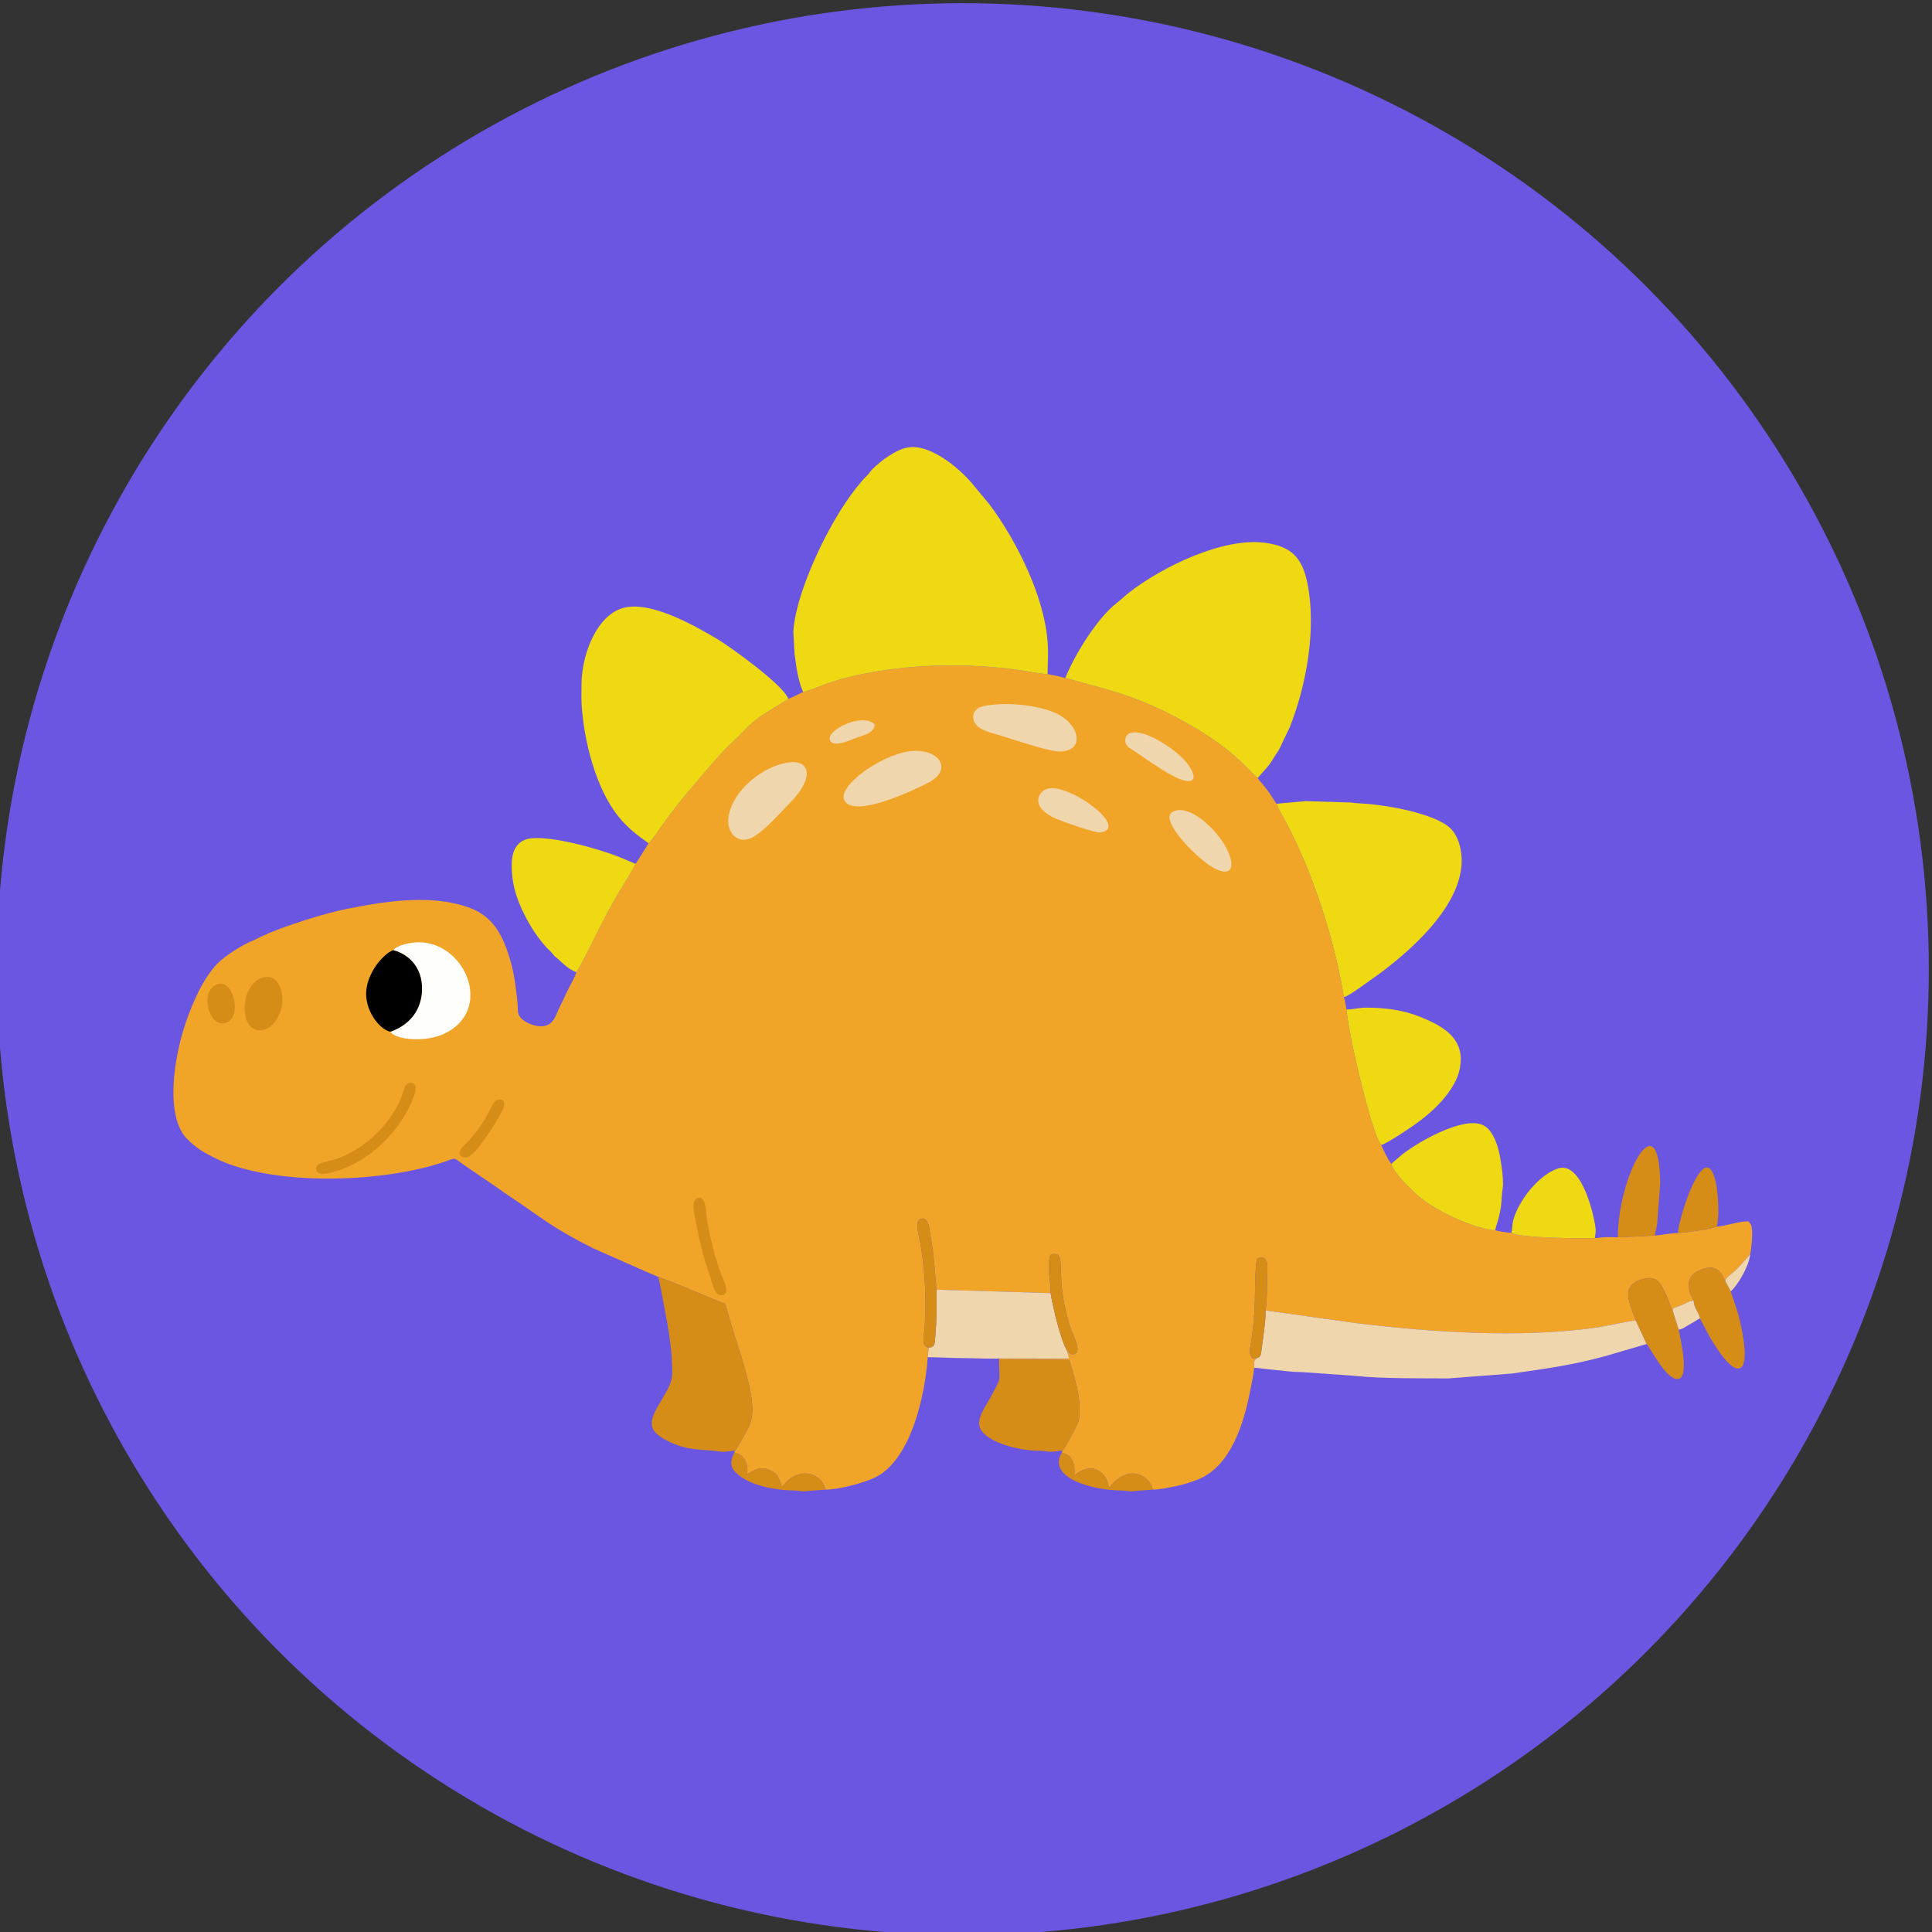 <?xml version="1.0" encoding="UTF-8"?>
<!DOCTYPE svg PUBLIC "-//W3C//DTD SVG 1.1//EN" "http://www.w3.org/Graphics/SVG/1.1/DTD/svg11.dtd">
<!-- Creator: CorelDRAW 2021 (64 Bit) -->
<svg xmlns="http://www.w3.org/2000/svg" xml:space="preserve" width="40mm" height="40mm" version="1.1" style="shape-rendering:geometricPrecision; text-rendering:geometricPrecision; image-rendering:optimizeQuality; fill-rule:evenodd; clip-rule:evenodd"
viewBox="0 0 4000 4000"
 xmlns:xlink="http://www.w3.org/1999/xlink"
 xmlns:xodm="http://www.corel.com/coreldraw/odm/2003">
 <rect x="0" y="0" width="4000" height="4000" fill="#333333" stroke="none"/>
 <defs>
  <style type="text/css">
   <![CDATA[
    .fil6 {fill:black}
    .fil0 {fill:#6B56E1}
    .fil4 {fill:#D68D18}
    .fil2 {fill:#EFD913}
    .fil1 {fill:#F0A528}
    .fil3 {fill:#F0D6AC}
    .fil5 {fill:#FEFEFD}
   ]]>
  </style>
 </defs>
 <g id="Camada_x0020_1">
  <circle class="fil0" cx="1993.4" cy="2006.6" r="2000"/>
  <g id="_1779730520256">
   <path class="fil1" d="M1662.76 1432.72c-7.92,3.59 -23.66,12.15 -30.77,13.95 -8.85,8.3 -60.75,33.26 -86.97,61.35 -12.05,12.91 -22.73,23.31 -36.78,36.32 -17.65,16.34 -89.12,100.64 -102.68,118.46 -10.68,14.06 -21.31,27.14 -31.53,41.57 -4.93,6.97 -26.2,38.86 -31.09,41.6l-24.91 39.47c-2.03,2.65 -1.27,1.53 -2.56,2.97 -2.06,7.83 -26.01,45.53 -32.04,55.6 -10.81,18.06 -20.64,35.92 -30.92,55.02 -7.68,14.28 -53.78,109.53 -59.42,113.71 -1.77,8.49 -10.93,24.17 -15.25,32.73l-23.16 48.11c-4.56,9.26 -10.21,35.3 -41.52,30.74 -15.63,-2.27 -40.14,-13.13 -40.78,-30.62 -0.35,-9.76 -0.62,-14.82 -1.43,-22.33 -3.31,-30.99 -6.51,-55.84 -14.28,-82.58 -14.37,-49.46 -33.89,-90.19 -83.12,-108.77 -76.62,-28.92 -170.04,-15.23 -252.43,1.13 -13.25,2.63 -25.4,5.47 -38.55,8.96 -41.21,10.95 -105.89,31.73 -142.53,49.35 -6.18,2.97 -10.3,5.36 -16.08,7.68 -21.56,8.64 -56.23,30.41 -73.3,47.31 -14.69,14.55 -29.33,37.95 -39.14,57.73 -20.99,42.32 -38.41,92 -47.1,146.62 -9.39,59.06 -9.22,126.83 23.16,159.37 18.37,18.47 32.26,26.71 56.22,38.81 117.03,59.09 342.59,52.87 473.57,9.36 31.01,-10.3 17.55,-11.43 47.64,8.54l71.66 48.96c5.41,3.75 8.72,6.5 13.87,9.89 72.13,47.45 88.24,66.05 177.86,110.89l116.65 51.47c5.47,2.2 13.18,5.19 18,7.77 10.18,1.83 107.05,43.65 130.19,52.44 11.3,4.29 7.59,0.48 13.76,22.7 14.93,53.79 40.61,120.55 48.38,173.01 3.56,24.06 4.01,43.96 -6.09,64.05 -3.73,7.43 -23.11,42.87 -27.25,47.08l-1.83 4.1c19.91,3.99 29.18,21.21 26.84,44.94 13.48,-7.46 26.07,-17.79 46.71,-8.67 17.8,7.86 18.26,15.85 25.14,34.61 4.65,-3.34 17.95,-26.68 47.49,-27.34 22.08,-0.49 39.1,14.98 42.79,33.33 26.87,0 73.02,-12.6 97.19,-22.68 79.08,-32.98 108.95,-172.29 114.39,-251.44l2.09 -19.94c-16.13,-4.05 -9.94,-17.65 -8.16,-46.59 1.2,-19.58 1.51,-39.74 1.17,-59.57 -0.62,-36.7 -4.37,-75.22 -10.43,-110.86 -2.35,-13.77 -12.05,-42.13 -1.35,-48.15 18.46,-10.41 20.05,20.49 22.52,34.18 6.83,37.9 8.99,71.98 12.26,111.12l236.29 7.07c1.15,-23.75 -9.42,-60.42 0.45,-79.69 31.78,-8.87 13.22,27.06 27.37,99.85 3.54,18.22 7.69,33.78 13.2,50.85 5.77,17.88 27.57,56.21 4.03,55.58 -4.57,-0.12 -5.33,-1.59 -9.49,-5.45 -0.31,-0.28 -0.77,-0.82 -1.2,-1.19l3.82 15.44 -144.87 -0.22 0 1.94 145.66 1.25c8.75,31.28 20.47,64.23 21.2,100.36 0.46,23.17 -3.49,31.74 -12.54,48.35 -4.1,7.53 -18.44,33.96 -22.74,38.68l-1.82 4.73c23.6,5.2 28.31,25.3 25.8,46.81 19.66,-15.26 43.57,-23.27 63.51,2.37 5.28,6.78 5.57,16.02 9.37,22.76 40.97,-53.23 85.53,-21.14 89.79,4.44 14.73,0 35.59,-4.71 48.97,-7.43 14.85,-3.03 31.1,-8.22 44.79,-13.69 67.21,-26.88 94.21,-114.33 107.49,-181.26 2.83,-14.26 7.25,-33.91 8.71,-49.81 -0.6,-10.22 -1.2,-15.11 5.59,-20.13l-9.85 0.42c-8.78,-13.61 -3.54,-18.98 -0.13,-46.95 2.13,-17.42 3.81,-34.35 5.05,-51.82 1.56,-21.79 0.17,-96.82 6.1,-108.43 26.98,-8.32 19.98,22.54 19.88,44.16 -0.08,18.48 -0.08,46.68 -3.24,63.98l184.49 25.85c155.2,18.99 336.72,31.62 492.25,10.72 31.3,-4.21 60.51,-11.84 89.82,-16.16 -12.36,-35.75 -34.08,-72.23 14.87,-85.36 24.13,-6.46 32.76,3 41.5,18.99 8.35,15.26 18.94,44.46 19.99,45.99 1.31,-5.53 -0.27,-3.73 7.67,-7 4.15,-1.7 7.57,-2.78 11.79,-4.54 9.63,-4 13.64,-8.1 24.27,-8.79 -11.33,-18.28 -19.41,-48.4 9.41,-61.65 22.67,-10.42 39.95,-10.67 51.87,13.01l4.17 8.6c0.2,-9.07 14.11,-14.89 26.7,-28.46l24.82 -27.34c2.28,-11.94 5.59,-41.54 3.3,-55.32 -1.3,-7.87 -3.33,-7.73 -6.96,-13.14 -21.83,0 -49.11,10.61 -66.1,10.97 -8.78,5.28 -65.25,12.17 -80.1,13.68 -8.8,-1.07 -35.67,4.11 -47.51,4.91l-76.76 3.61c-7.89,-0.46 -15.89,-0.35 -23.82,-0.34 -11.02,0.02 -13.28,1.89 -23.69,1.89 -24.28,1.4 -160.56,-0.15 -172.84,-10.96 -7.62,0 -29.01,-3.38 -33.67,-5.21 -40.82,-1.78 -121.05,-39.67 -153.26,-66.32 -18.07,-14.95 -54.97,-49.66 -61.84,-71.02 -7.69,-10.89 -15.39,-26.63 -20.65,-39.19 -19.61,-20.88 -70,-237.49 -71.78,-280.62 -2.44,-7.64 -1.89,-16.39 -5.64,-25.58 -18.06,-113.89 -62.83,-253.63 -116.64,-356.05 -5.52,-10.5 -19.74,-34.7 -22.93,-44.18 -6.61,-9.64 -11.71,-18.49 -18.47,-27.7 -3.36,-4.57 -6.23,-7.95 -9.66,-12.27 -3.69,-4.65 -8.18,-9.03 -10.73,-13.53 -3.3,-1.88 -15.64,-14.59 -19.38,-18.49 -18.12,-18.88 -39.09,-36.92 -60.73,-52.58 -29.8,-21.56 -58.75,-38.9 -94.34,-57.32 -84.27,-43.64 -136.23,-54.09 -223.94,-78.55 -12.31,-3.54 -24.49,-5.65 -36.55,-8.08 -17.09,-0.36 -45.27,-6.72 -64.05,-9.15 -109.77,-14.17 -223.64,-11.72 -331.65,11.64 -58.2,12.59 -79.37,26.5 -110.52,34.61z"/>
   <path class="fil2" d="M1662.76 1432.72c31.15,-8.11 52.32,-22.02 110.52,-34.61 108.01,-23.36 221.88,-25.81 331.65,-11.64 18.78,2.43 46.96,8.79 64.05,9.15 0,-29.63 2.16,-37.83 -0.1,-67.65 -7.2,-94.99 -65.15,-209.95 -120.25,-283.62l-32.39 -38.88c-21.16,-27.36 -85.08,-86.6 -135.6,-79.23 -25.39,3.71 -58.07,28.78 -74.04,44.75 -4.81,4.81 -5.83,7.84 -10.86,12.9 -60.79,61.08 -127.27,196.48 -146.9,282.56 -2.71,11.85 -5.83,28.37 -6.25,41.27l2.39 45.25c3.93,29.95 7.19,55.4 17.78,79.75z"/>
   <path class="fil2" d="M2205.53 1403.7c87.71,24.46 139.67,34.91 223.94,78.55 35.59,18.42 64.54,35.76 94.34,57.32 21.64,15.66 42.61,33.7 60.73,52.58 3.74,3.9 16.08,16.61 19.38,18.49l19.54 -21.99c7.32,-9 11.54,-15.89 17.78,-26.08 3.04,-4.95 5,-7.12 7.78,-12.33l21.22 -44.57c34.46,-86.61 55.64,-202.91 36.79,-297.35 -10.74,-53.85 -33.27,-77.47 -88.96,-84.65 -85.45,-11.01 -211.33,48.87 -282.04,104.45 -8.68,6.82 -15.01,13.37 -23.74,20.12 -40.75,31.52 -86.45,105.97 -106.76,155.46z"/>
   <path class="fil2" d="M1342.94 1745.97c4.89,-2.74 26.16,-34.63 31.09,-41.6 10.22,-14.43 20.85,-27.51 31.53,-41.57 13.56,-17.82 85.03,-102.12 102.68,-118.46 14.05,-13.01 24.73,-23.41 36.78,-36.32 26.22,-28.09 78.12,-53.05 86.97,-61.35 -9.96,-28.64 -121.91,-108.81 -147.08,-123.69 -47.12,-27.84 -146.35,-85.34 -202.87,-61.49 -52.1,21.98 -78.26,100.95 -78.03,155.9 0.05,12.31 -0.61,26.36 0.03,38.42 4.13,76.74 29.7,176.88 76.19,234.49 19.11,23.69 38.28,38.41 62.71,55.67z"/>
   <path class="fil2" d="M2642.78 1664.14c3.19,9.48 17.41,33.68 22.93,44.18 53.81,102.42 98.58,242.16 116.64,356.05 8.87,-1.76 31.37,-18.65 40.15,-24.48l38.32 -27.48c6.58,-4.93 11.33,-8.71 17.47,-13.6 61.43,-48.93 143.24,-127.76 147.8,-210.39 1.48,-26.75 -6.08,-57.17 -23.27,-73.61 -31.59,-30.24 -129.23,-47.59 -175.88,-50.73 -7.59,-0.51 -21.83,-1.26 -30.36,-2.54l-93.98 -2.89 -59.82 5.49z"/>
   <path class="fil3" d="M2602.24 2811.79c-6.79,5.02 -6.19,9.91 -5.59,20.13 6.42,0 17.29,1.58 24.78,2.6l51.41 5.23c8.44,1.1 17.67,0.57 27.84,1.4l105.83 7.48c53.65,5.88 137.2,4.95 192.16,5.23l132.39 -10.16c70.29,-10.28 119.83,-16.53 191.06,-35.55l87.17 -25.58 -22.68 -49.01c-29.31,4.32 -58.52,11.95 -89.82,16.16 -155.53,20.9 -337.05,8.27 -492.25,-10.72l-184.49 -25.85c1.02,15.08 -2.59,38.05 -4.48,53.52 -1.09,8.94 -2.23,17.24 -3.45,26.04 -1.53,11.08 -1.21,16.69 -9.88,19.08z"/>
   <path class="fil4" d="M1522.04 3003.14c4.14,-4.21 23.52,-39.65 27.25,-47.08 10.1,-20.09 9.65,-39.99 6.09,-64.05 -7.77,-52.46 -33.45,-119.22 -48.38,-173.01 -6.17,-22.22 -2.46,-18.41 -13.76,-22.7 -23.14,-8.79 -120.01,-50.61 -130.19,-52.44 4.86,19.93 8.39,42.34 12.32,62.43 4.13,21.17 8.63,44.86 11.12,65.64 1.37,11.42 3.72,23.62 3.99,34.38 1.09,43.87 7.52,45.36 -20.23,91.29 -28.72,47.55 -32.73,64.87 18.97,89.07 36.77,17.21 68.46,13.76 97.04,18.09 15.04,2.28 23.01,-0.09 35.78,-1.62z"/>
   <path class="fil2" d="M2787.99 2089.95c1.78,43.13 52.17,259.74 71.78,280.62 13.21,-3.49 64.79,-38.57 78.34,-48.77 24.41,-18.38 47.29,-39.4 64.58,-65.17 11.17,-16.66 21.82,-36.82 21.65,-64.38 -0.32,-49.78 -45.89,-71.52 -84.67,-87.17 -34.73,-14.01 -72.67,-18.9 -111.03,-18.85 -14.55,0.02 -26.43,3.72 -40.65,3.72z"/>
   <path class="fil2" d="M1193.09 2012.74c5.64,-4.18 51.74,-99.43 59.42,-113.71 10.28,-19.1 20.11,-36.96 30.92,-55.02 6.03,-10.07 29.98,-47.77 32.04,-55.6l-30.72 -13.07c-42.46,-17.23 -138.68,-44.47 -184.64,-39.7 -28,2.9 -39.78,23.35 -40.5,50.88 -1.09,42.17 9.62,74.05 26.26,107.28 12.44,24.83 26.09,45.85 44.64,66.84 4,4.53 7.89,7.38 11.84,11.92 5.86,6.73 3.35,5.25 10.78,11.15 9.52,7.56 20.73,21.69 39.96,29.03z"/>
   <path class="fil3" d="M1922.85 2790.05l-2.09 19.94c26.54,0 47.31,1.82 74.6,1.82 14.87,0 67.63,2.19 73.1,0.61l144.87 0.22 -3.82 -15.44c-13.58,-22.91 -29.4,-89.15 -34.36,-119.95l-236.29 -7.07c0.19,23.02 0.55,45.47 -0.56,68.59 -0.52,10.96 -1.33,21.8 -2.24,32.92 -0.94,11.61 -1.32,17.81 -13.21,18.36z"/>
   <path class="fil2" d="M2880.42 2409.76c6.87,21.36 43.77,56.07 61.84,71.02 32.21,26.65 112.44,64.54 153.26,66.32 1.88,-8.66 5.1,-16.56 7.34,-25.83 8.19,-33.92 4.5,-36.27 8.34,-61.11 2.92,-18.85 -5.1,-71.84 -12,-90.62 -6.06,-16.49 -13.81,-32.98 -29.19,-40.27 -40.67,-19.25 -139.28,37.36 -171.3,64.6 -6.43,5.47 -12.29,10.91 -18.29,15.89z"/>
   <path class="fil4" d="M2200.04 3003c4.3,-4.72 18.64,-31.15 22.74,-38.68 9.05,-16.61 13,-25.18 12.54,-48.35 -0.73,-36.13 -12.45,-69.08 -21.2,-100.36l-145.66 -1.25c0,50.24 7.09,32.86 -18.27,79.69 -12.74,23.53 -34.75,49.99 -15.12,71.77 22.55,25.01 81.78,37.99 115.67,37.84 24.27,-0.1 10.85,5.06 49.3,-0.66z"/>
   <path class="fil5" d="M814.69 1967.35c36.1,9.87 62.5,41.29 58.66,87.96 -3.51,42.67 -30.92,68.79 -65.27,80.76 12.57,17.96 74.14,21.43 110.53,4.72 103.47,-47.52 47.27,-186.96 -48.92,-189.92 -17,-0.52 -48.63,5.67 -55,16.48z"/>
   <path class="fil2" d="M3129.19 2552.31c12.28,10.81 148.56,12.36 172.84,10.96 0.85,-10.23 2.88,-11.45 0.84,-24.58 -5.36,-34.51 -30.65,-134.69 -77.27,-119.48 -38.99,12.72 -82,66.07 -92.85,108.19 -1.87,7.25 -2.01,20.66 -3.56,24.91z"/>
   <path class="fil3" d="M1629.51 1579.08c-62.85,11.28 -120.5,69.95 -121.76,119.78 -0.59,23.32 15.48,44.8 40.36,38.71 26.39,-6.46 69.86,-57.84 86.37,-74.29 53.63,-53.43 42.61,-92.74 -4.97,-84.2z"/>
   <path class="fil6" d="M808.08 2136.07c34.35,-11.97 61.76,-38.09 65.27,-80.76 3.84,-46.67 -22.56,-78.09 -58.66,-87.96 -12.46,2.85 -29.32,21.92 -36.04,31.63 -8.82,12.76 -17.68,29.99 -20.08,49.43 -5.2,42.27 27.15,83.08 49.51,87.66z"/>
   <path class="fil3" d="M2051.54 1459.6c-11.79,1.52 -22.49,2.59 -30.08,9.49 -7.71,7.01 -9.03,18.79 -2.37,28.78 9.44,14.14 31.04,18.62 51.95,24.86 25.32,7.55 100.84,33.63 123.54,33.16 52.98,-1.12 41.14,-57.29 -9.41,-79.71 -35.03,-15.54 -91.93,-21.97 -133.63,-16.58z"/>
   <path class="fil3" d="M1880.74 1555.85c-58.19,8.46 -147.41,71.75 -132.46,101.29 19.82,39.14 151.78,-24.95 175.24,-37.43 50.61,-26.92 20.4,-73.04 -42.78,-63.86z"/>
   <path class="fil4" d="M3506.7 2692.85c-1.23,12.27 10.8,24.53 12.82,36.73l16.44 31.05c5.89,11.42 11.57,20.09 18.63,30.72 3.59,5.41 5.79,8.66 9.79,13.97 6.96,9.22 28.54,37.34 41.29,25.14 16.26,-15.58 -1.98,-95.67 -10.08,-120.32 -4.15,-12.63 -8.81,-24.48 -12.13,-36.67l-11.31 -20.66 -4.17 -8.6c-11.92,-23.68 -29.2,-23.43 -51.87,-13.01 -28.82,13.25 -20.74,43.37 -9.41,61.65z"/>
   <path class="fil4" d="M3386.61 2733.56l22.68 49.01c8.25,9.49 36.56,66.87 60.17,72.19 33.2,7.49 6.9,-92.29 6.18,-101.98l-12.67 -39.6c-1.05,-1.53 -11.64,-30.73 -19.99,-45.99 -8.74,-15.99 -17.37,-25.45 -41.5,-18.99 -48.95,13.13 -27.23,49.61 -14.87,85.36z"/>
   <path class="fil4" d="M3349.54 2561.72l76.76 -3.61c0.59,-7.64 3.31,-15.6 4.71,-24.85l6.33 -83.36c-2.39,-176.24 -87.8,-12.12 -87.8,111.82z"/>
   <path class="fil3" d="M2428.66 1680.27c-26.88,13.29 28.19,69.78 35.91,77.53 69.65,70.03 103.98,55.12 74.04,-2.78 -19.6,-37.9 -76.37,-91.36 -109.95,-74.75z"/>
   <path class="fil4" d="M3473.81 2553.2c14.85,-1.51 71.32,-8.4 80.1,-13.68 10.35,-17.88 1.84,-218.49 -58.71,-64.51 -6.58,16.7 -20.05,58.87 -21.39,78.19z"/>
   <path class="fil3" d="M2169.73 1632.8c-22.03,5.28 -38.11,39.34 18.67,63.04 13.27,5.54 78.55,28.98 89.36,27.6 62.85,-7.99 -62.21,-101.63 -108.03,-90.64z"/>
   <path class="fil4" d="M546.04 2023.36c-51.67,11.44 -53.64,121.52 -0.12,108.74 19.8,-4.73 35.66,-29.91 38.27,-55.23 2.79,-27.17 -9.73,-59.8 -38.15,-53.51z"/>
   <path class="fil4" d="M844.56 2243.45c-8.55,4.47 -7.82,15.1 -16.07,33.77 -23.89,54.1 -71.99,99.17 -126.6,120.2 -13.25,5.1 -25.04,6.61 -38.41,10.95 -14.68,4.77 -11.14,25.38 9.07,21.94 73.96,-12.63 135.75,-67.98 169.05,-127.12 5.07,-9.01 21.72,-42.94 18.77,-53.83 -1.75,-6.48 -8.6,-9.67 -15.81,-5.91z"/>
   <path class="fil3" d="M2336.79 1519.19c-5.69,3.16 -9.26,12.3 -5.56,21 2.77,6.52 9.9,9.91 15.64,13.67 24.89,16.32 95.49,69.48 117.96,62.94 17.08,-4.98 -4.51,-33.58 -8.76,-38.71 -23.52,-28.43 -92.55,-73.75 -119.28,-58.9z"/>
   <path class="fil4" d="M1922.85 2790.05c11.89,-0.55 12.27,-6.75 13.21,-18.36 0.91,-11.12 1.72,-21.96 2.24,-32.92 1.11,-23.12 0.75,-45.57 0.56,-68.59 -3.27,-39.14 -5.43,-73.22 -12.26,-111.12 -2.47,-13.69 -4.06,-44.59 -22.52,-34.18 -10.7,6.02 -1,34.38 1.35,48.15 6.06,35.64 9.81,74.16 10.43,110.86 0.34,19.83 0.03,39.99 -1.17,59.57 -1.78,28.94 -7.97,42.54 8.16,46.59z"/>
   <path class="fil4" d="M1709.18 3084.11c-3.69,-18.35 -20.71,-33.82 -42.79,-33.33 -29.54,0.66 -42.84,24 -47.49,27.34 -6.88,-18.76 -7.34,-26.75 -25.14,-34.61 -20.64,-9.12 -33.23,1.21 -46.71,8.67 2.34,-23.73 -6.93,-40.95 -26.84,-44.94 -11.18,24.18 -6.37,34.42 10.66,47.94 26.43,21 76.4,30.48 111.83,30.71 13.34,0.09 16.49,3.17 31.79,0.82l34.69 -2.6z"/>
   <path class="fil4" d="M2386.69 3084.11c-4.26,-25.58 -48.82,-57.67 -89.79,-4.44 -3.8,-6.74 -4.09,-15.98 -9.37,-22.76 -19.94,-25.64 -43.85,-17.63 -63.51,-2.37 2.51,-21.51 -2.2,-41.61 -25.8,-46.81 -17.61,29.28 6.71,49.82 32.33,60.5 8.77,3.65 17.64,6.65 27.32,9.22 18.23,4.84 41.04,8.3 62.84,8.44 13.33,0.09 16.48,3.17 31.79,0.82l34.19 -2.6z"/>
   <path class="fil4" d="M2175.15 2677.25c4.96,30.8 20.78,97.04 34.36,119.95 0.43,0.37 0.89,0.91 1.2,1.19 4.16,3.86 4.92,5.33 9.49,5.45 23.54,0.63 1.74,-37.7 -4.03,-55.58 -5.51,-17.07 -9.66,-32.63 -13.2,-50.85 -14.15,-72.79 4.41,-108.72 -27.37,-99.85 -9.87,19.27 0.7,55.94 -0.45,79.69z"/>
   <path class="fil4" d="M2602.24 2811.79c8.67,-2.39 8.35,-8 9.88,-19.08 1.22,-8.8 2.36,-17.1 3.45,-26.04 1.89,-15.47 5.5,-38.44 4.48,-53.52 3.16,-17.3 3.16,-45.5 3.24,-63.98 0.1,-21.62 7.1,-52.48 -19.88,-44.16 -5.93,11.61 -4.54,86.64 -6.1,108.43 -1.24,17.47 -2.92,34.4 -5.05,51.82 -3.41,27.97 -8.65,33.34 0.13,46.95l9.85 -0.42z"/>
   <path class="fil4" d="M1443.73 2480.59c-15.14,6.06 -4.38,40.17 -1.81,55.07 6.06,35.11 16.41,73.73 28.14,107.03 4.5,12.76 9.56,44.11 27.27,38.55 15.76,-4.94 -1.83,-35.78 -6.31,-48.75 -12.09,-35.02 -20.99,-70.58 -27.29,-107.52 -2.31,-13.59 -1.29,-51.88 -20,-44.38z"/>
   <path class="fil4" d="M447.88 2038.53c-35.33,16.15 -14.65,91.19 19.92,79.1 35.48,-12.41 14.48,-94.82 -19.92,-79.1z"/>
   <path class="fil4" d="M1027.25 2278.24c-6.37,4.33 -15.53,24.68 -20.24,33.15 -12.99,23.38 -27.5,41.39 -46.11,59.9 -21.39,21.28 -0.14,28.6 9.01,23.7 19.35,-10.35 54.24,-66.04 67.9,-91.14 16.99,-31.21 -5.37,-29.14 -10.56,-25.61z"/>
   <path class="fil3" d="M1810.76 1499.22c-26.37,-23.63 -96.87,11.31 -93,31.09 3.74,19.07 39.33,3.58 51.12,-1.22 15.23,-6.2 42.33,-10.09 41.88,-29.87z"/>
   <path class="fil3" d="M3462.97 2713.18l12.67 39.6c8.41,-0.74 14.98,-6.84 21.92,-10.42 8.4,-4.33 14.04,-8.61 21.96,-12.78 -2.02,-12.2 -14.05,-24.46 -12.82,-36.73 -10.63,0.69 -14.64,4.79 -24.27,8.79 -4.22,1.76 -7.64,2.84 -11.79,4.54 -7.94,3.27 -6.36,1.47 -7.67,7z"/>
   <path class="fil3" d="M3572.15 2652.81l11.31 20.66c14.67,-12.68 37.72,-52.29 40.21,-76.46l-24.82 27.34c-12.59,13.57 -26.5,19.39 -26.7,28.46z"/>
  </g>
 </g>
</svg>
